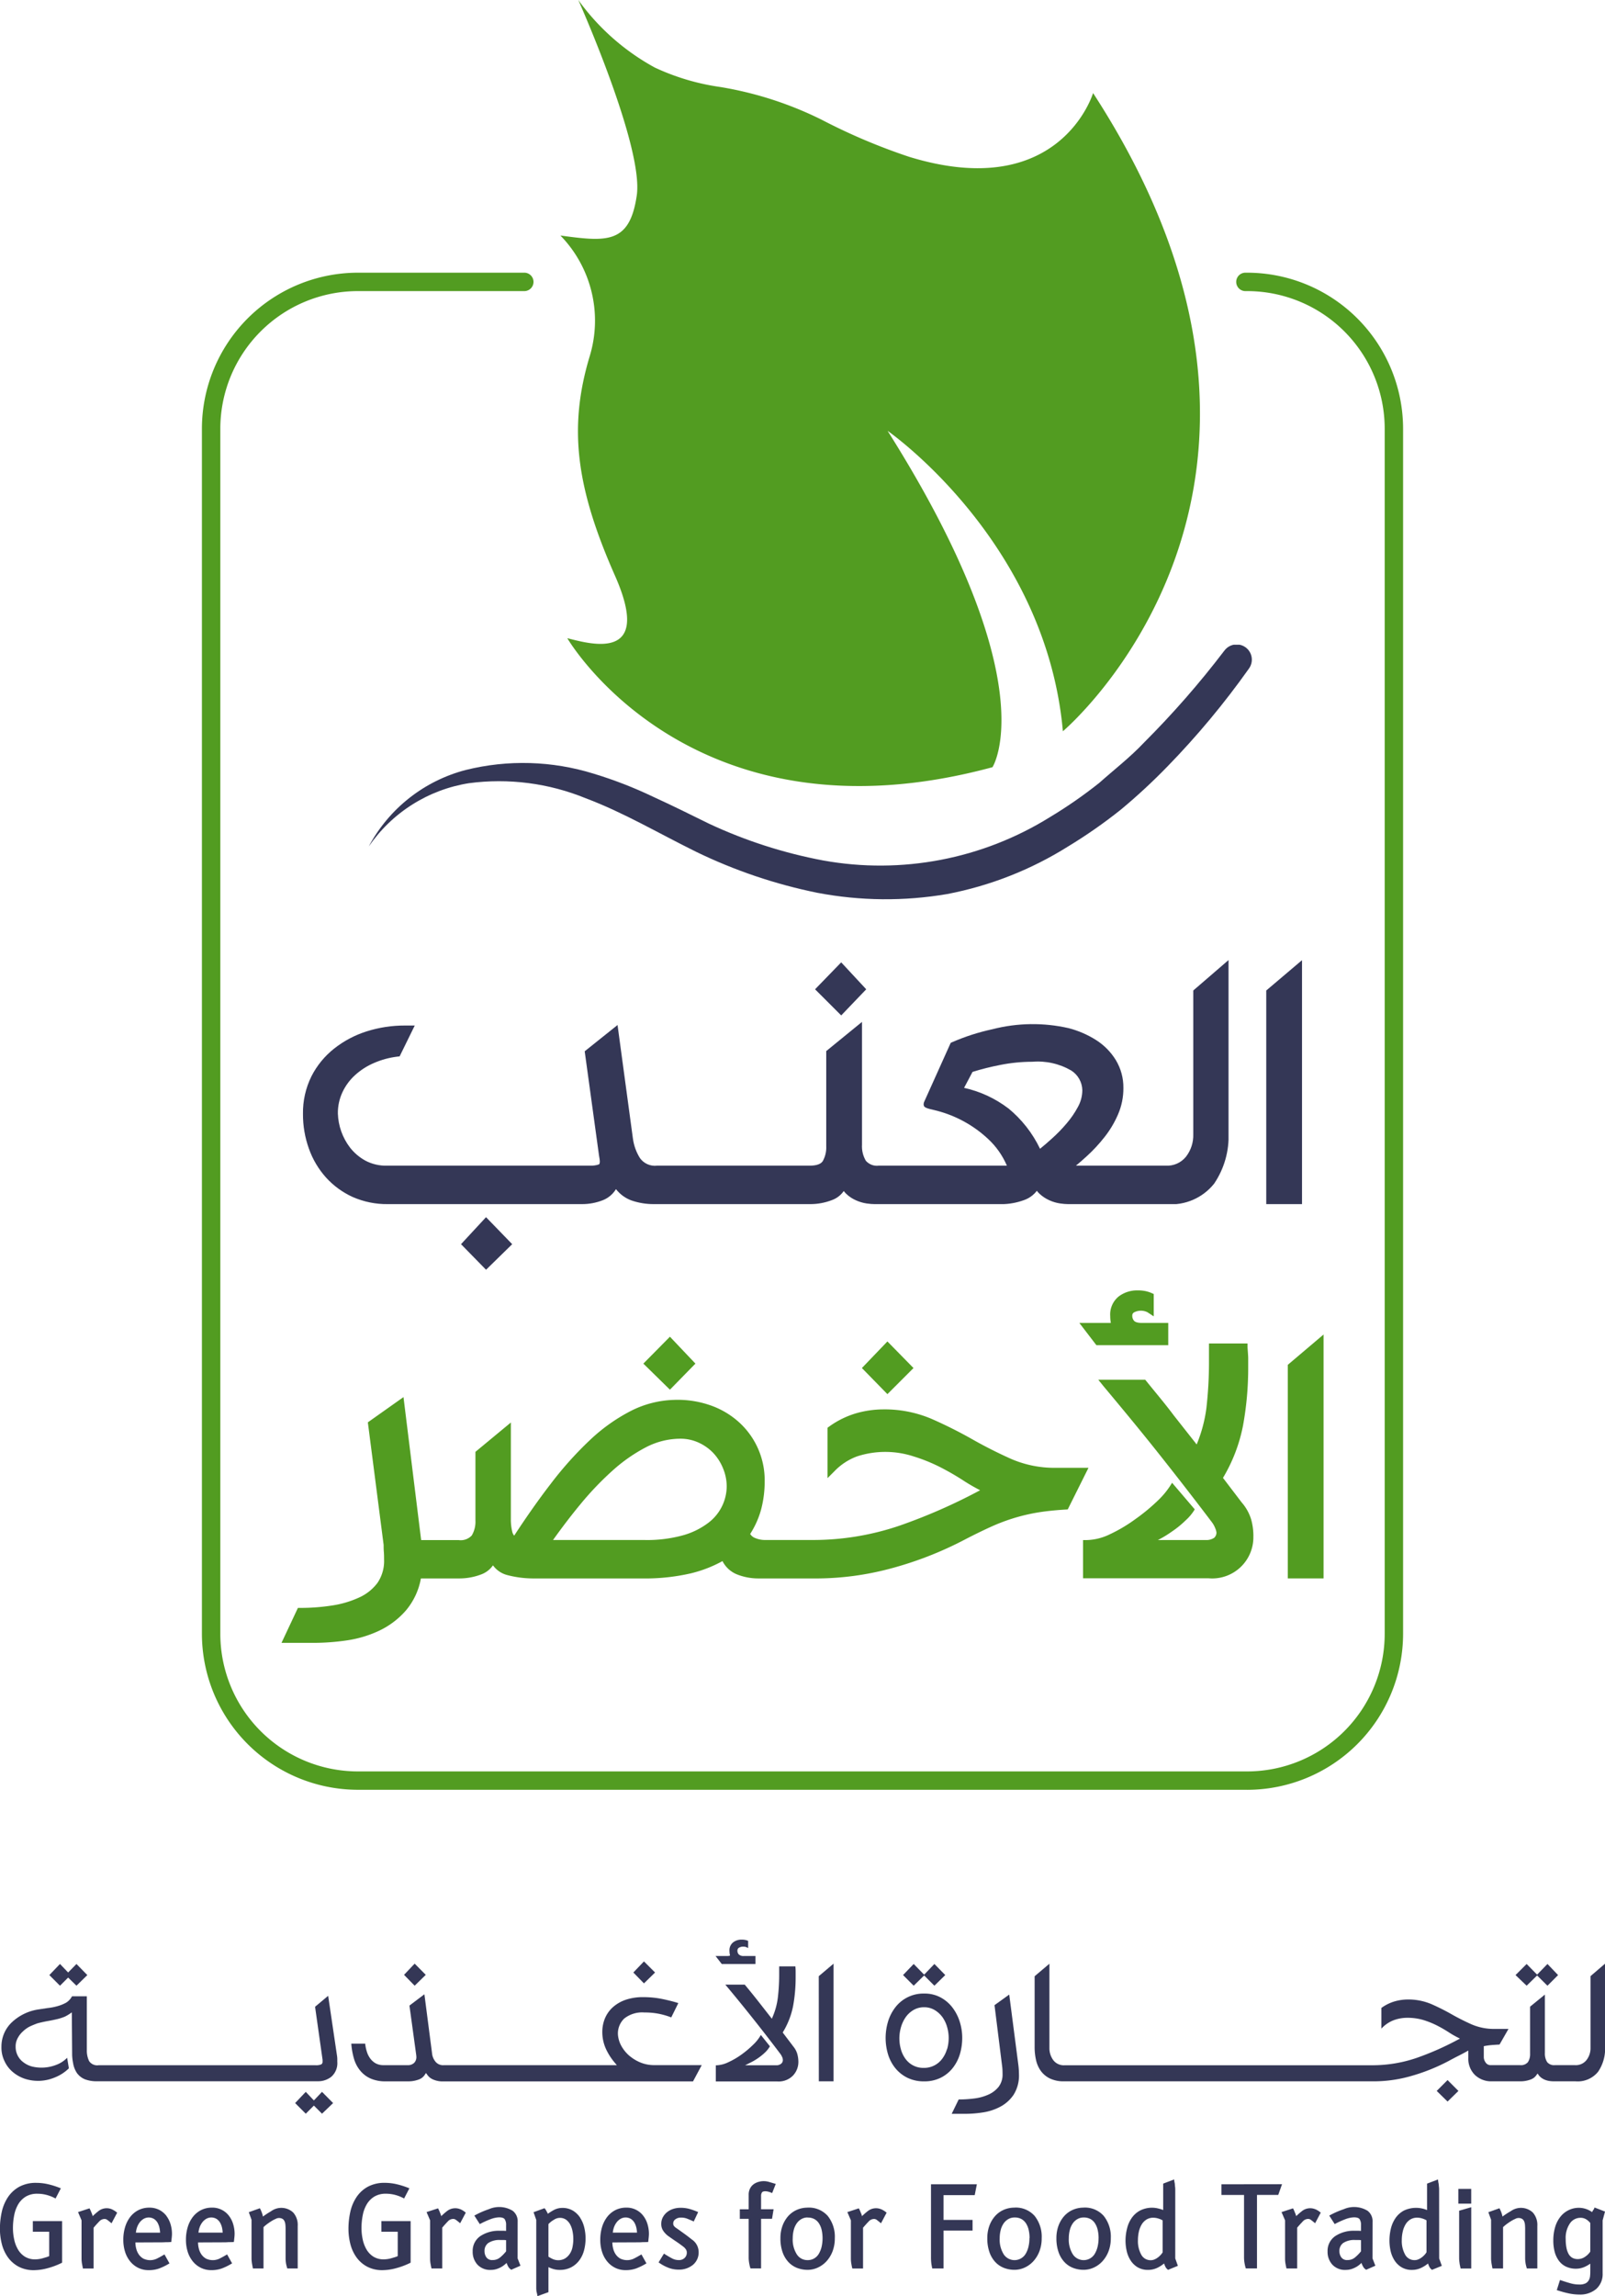 <svg id="logo" xmlns="http://www.w3.org/2000/svg" xmlns:xlink="http://www.w3.org/1999/xlink" width="102.627" height="146.765" viewBox="0 0 102.627 146.765">
  <defs>
    <clipPath id="clip-path">
      <rect id="Rectangle_2" data-name="Rectangle 2" width="102.627" height="146.765" fill="none"/>
    </clipPath>
    <clipPath id="clip-path-2">
      <path id="Path_41" data-name="Path 41" d="M78.3,41.573l-.025.032a57.805,57.805,0,0,1-5.127,5.862c-.889.943-1.907,1.727-2.867,2.581a29.387,29.387,0,0,1-3.138,2.177A20.548,20.548,0,0,1,52.638,55a30.536,30.536,0,0,1-7.294-2.347c-1.164-.572-2.3-1.14-3.565-1.717a26.8,26.8,0,0,0-3.82-1.484,15.218,15.218,0,0,0-8.18-.236,9.84,9.84,0,0,0-6.2,4.889,9.592,9.592,0,0,1,6.4-4.044,14.654,14.654,0,0,1,7.481.965c2.418.911,4.567,2.193,7.053,3.42a32.554,32.554,0,0,0,7.759,2.622,23.342,23.342,0,0,0,8.294.078,22.5,22.5,0,0,0,7.719-3.035,32.125,32.125,0,0,0,3.38-2.357,37.808,37.808,0,0,0,3-2.779,52.2,52.2,0,0,0,5.181-6.221A.97.97,0,0,0,78.3,41.573" fill="none"/>
    </clipPath>
    <linearGradient id="linear-gradient" x1="-0.417" y1="6.424" x2="-0.399" y2="6.424" gradientUnits="objectBoundingBox">
      <stop offset="0" stop-color="#77517e"/>
      <stop offset="1" stop-color="#343756"/>
    </linearGradient>
    <clipPath id="clip-path-4">
      <path id="Path_43" data-name="Path 43" d="M52.117,63.234l1.671,1.67,1.6-1.67-1.6-1.722Z" fill="none"/>
    </clipPath>
    <linearGradient id="linear-gradient-2" x1="-15.948" y1="25.134" x2="-15.642" y2="25.134" xlink:href="#linear-gradient"/>
    <clipPath id="clip-path-5">
      <path id="Path_44" data-name="Path 44" d="M29.479,79.526l1.6,1.635,1.672-1.635L31.078,77.8Z" fill="none"/>
    </clipPath>
    <linearGradient id="linear-gradient-3" x1="-9.012" y1="20.531" x2="-8.707" y2="20.531" xlink:href="#linear-gradient"/>
    <clipPath id="clip-path-6">
      <path id="Path_45" data-name="Path 45" d="M64.459,70.834a7.237,7.237,0,0,0-2.814-1.3l.541-1.021a16.914,16.914,0,0,1,1.788-.447,10.491,10.491,0,0,1,2.037-.2,4.262,4.262,0,0,1,2.484.558,1.532,1.532,0,0,1,.711,1.263,2.23,2.23,0,0,1-.281,1.066A5.842,5.842,0,0,1,68.2,71.81a9.658,9.658,0,0,1-.956.981h0c-.255.231-.5.443-.742.637a7.574,7.574,0,0,0-2.038-2.594M76.3,63.311V72.5a2.228,2.228,0,0,1-.469,1.439,1.541,1.541,0,0,1-1.3.567H68.8c.223-.187.448-.38.668-.583a9.925,9.925,0,0,0,1.162-1.249,6.43,6.43,0,0,0,.86-1.444,4.174,4.174,0,0,0,.342-1.688,3.372,3.372,0,0,0-.484-1.784,4,4,0,0,0-1.27-1.285,6.184,6.184,0,0,0-1.742-.754,10.338,10.338,0,0,0-4.879.068,13.557,13.557,0,0,0-2.576.829l-.091.041-1.71,3.8-.023.107c0,.235.115.261.864.436a7.608,7.608,0,0,1,3.261,1.8,5,5,0,0,1,1.2,1.707H56.19a.939.939,0,0,1-.826-.312,1.821,1.821,0,0,1-.246-1.029V65.319l-2.287,1.865v6.068a1.8,1.8,0,0,1-.221.965c-.123.193-.41.291-.85.291H42.008a1.175,1.175,0,0,1-1.083-.476,3.145,3.145,0,0,1-.457-1.267l-.981-7.247-2.1,1.679.914,6.655c.018.089.03.17.041.247a1.31,1.31,0,0,1,.012.144c0,.161-.053.182-.073.19a1.606,1.606,0,0,1-.56.075H24.755a2.806,2.806,0,0,1-1.4-.326,3.223,3.223,0,0,1-.977-.834,3.791,3.791,0,0,1-.774-2.177,3.13,3.13,0,0,1,.3-1.374,3.448,3.448,0,0,1,.809-1.086,4.308,4.308,0,0,1,1.217-.774,5.333,5.333,0,0,1,1.484-.4l.139-.016.967-1.971h-.627a8.009,8.009,0,0,0-2.45.374,6.531,6.531,0,0,0-2.077,1.1A5.342,5.342,0,0,0,19.912,68.8a5.227,5.227,0,0,0-.539,2.4,6.449,6.449,0,0,0,.378,2.218,5.527,5.527,0,0,0,1.09,1.842,5.215,5.215,0,0,0,1.713,1.251,5.414,5.414,0,0,0,2.245.454H37.224a3.641,3.641,0,0,0,1.327-.251,1.726,1.726,0,0,0,.835-.706,2.239,2.239,0,0,0,.989.723,4.366,4.366,0,0,0,1.435.234H51.844a3.849,3.849,0,0,0,1.335-.25,1.578,1.578,0,0,0,.772-.586,1.437,1.437,0,0,0,.164.184,2.154,2.154,0,0,0,.619.41,2.6,2.6,0,0,0,.675.2,4.333,4.333,0,0,0,.582.045h8.082a4.233,4.233,0,0,0,1.372-.248,1.773,1.773,0,0,0,.854-.606,1.175,1.175,0,0,0,.181.2,2.308,2.308,0,0,0,.623.408,2.54,2.54,0,0,0,.678.2,4.111,4.111,0,0,0,.552.045h6.255a3.513,3.513,0,0,0,3.047-1.311,5.387,5.387,0,0,0,.92-3.237V61.366Z" fill="none"/>
    </clipPath>
    <linearGradient id="linear-gradient-4" x1="-0.327" y1="5.475" x2="-0.31" y2="5.475" xlink:href="#linear-gradient"/>
    <clipPath id="clip-path-7">
      <path id="Path_46" data-name="Path 46" d="M80.967,63.311V76.965h2.287V61.372Z" fill="none"/>
    </clipPath>
    <linearGradient id="linear-gradient-5" x1="-35.403" y1="5.476" x2="-34.966" y2="5.476" xlink:href="#linear-gradient"/>
  </defs>
  <path id="Path_1" data-name="Path 1" d="M4.889,126.923l.694-.679-.694-.71-.532.544-.522-.544-.68.71.68.68.522-.521Z" fill="#343756"/>
  <path id="Path_2" data-name="Path 2" d="M27.224,126.229l-.71-.717-.679.717.679.694Z" fill="#343756"/>
  <path id="Path_3" data-name="Path 3" d="M41.886,126.08l-.71-.71-.679.71.679.694Z" fill="#343756"/>
  <g id="Group_2" data-name="Group 2">
    <g id="Group_1" data-name="Group 1" clip-path="url(#clip-path)">
      <path id="Path_4" data-name="Path 4" d="M46.149,125.535h2.157v-.511h-.74a.428.428,0,0,1-.325-.1.338.338,0,0,1-.089-.237.214.214,0,0,1,.1-.194.573.573,0,0,1,.545,0l.041.027v-.462l-.017-.008a1.1,1.1,0,0,0-.16-.05,1.129,1.129,0,0,0-.249-.022.863.863,0,0,0-.532.173.641.641,0,0,0-.236.552,1.1,1.1,0,0,0,.014.179l.02.12-.117.022h-.808Z" fill="#343756"/>
      <path id="Path_5" data-name="Path 5" d="M59.092,126.268l.655.655.695-.68-.695-.709-.655.684-.669-.684-.68.709.68.68Z" fill="#343756"/>
      <path id="Path_6" data-name="Path 6" d="M98.947,125.534l-.662.683-.669-.683-.71.71.71.679.669-.654.662.655.68-.68Z" fill="#343756"/>
      <path id="Path_7" data-name="Path 7" d="M20.983,127.57l-.837.7.461,3.256c0,.022.008.047.011.071a.305.305,0,0,0,.008.054l0,.118a.2.2,0,0,1-.062.167l-.027.019a.852.852,0,0,1-.347.052H6.3a.622.622,0,0,1-.6-.262,1.545,1.545,0,0,1-.148-.705V127.6H4.607l-.011.017a1.062,1.062,0,0,1-.374.394,2.613,2.613,0,0,1-.549.22,3.738,3.738,0,0,1-.611.118l-.619.093a3.153,3.153,0,0,0-1.733.866,2.133,2.133,0,0,0-.618,1.513,1.978,1.978,0,0,0,.2.931,1.991,1.991,0,0,0,.525.687,2.358,2.358,0,0,0,.761.43,2.742,2.742,0,0,0,1.9-.071,2.718,2.718,0,0,0,.926-.593h0l-.111-.676a1.872,1.872,0,0,1-.688.45,2.584,2.584,0,0,1-1.563.108,1.535,1.535,0,0,1-.515-.247A1.218,1.218,0,0,1,1,130.822a1.091,1.091,0,0,1,.139-.561,1.518,1.518,0,0,1,.332-.421,1.835,1.835,0,0,1,.448-.317q.219-.1.471-.193c.172-.048.352-.086.527-.123L3,129.191c.21-.034.412-.077.582-.115a3.317,3.317,0,0,0,.556-.172,2.5,2.5,0,0,0,.294-.167l.16-.108.021,2.74a3.3,3.3,0,0,0,.06.495,1.6,1.6,0,0,0,.246.64,1.193,1.193,0,0,0,.507.4,2.094,2.094,0,0,0,.8.127h14.11a1.35,1.35,0,0,0,.854-.292,1.158,1.158,0,0,0,.377-.96V131.6a1.572,1.572,0,0,0-.02-.215Z" fill="#343756"/>
      <path id="Path_8" data-name="Path 8" d="M19.551,133.708l-.68.717.68.68.519-.52.52.52.709-.68-.709-.717-.52.548Z" fill="#343756"/>
      <path id="Path_9" data-name="Path 9" d="M40.262,131.42a2.354,2.354,0,0,1-.52-.626,1.776,1.776,0,0,1-.231-.756,1.32,1.32,0,0,1,.407-1.019,1.843,1.843,0,0,1,1.288-.384,4.634,4.634,0,0,1,.934.085,4.806,4.806,0,0,1,.757.22l.024.008.453-.913-.03-.01c-.283-.089-.621-.174-1-.253a6.073,6.073,0,0,0-1.205-.118,3.405,3.405,0,0,0-1.138.172,2.4,2.4,0,0,0-.819.476,2.013,2.013,0,0,0-.5.707,2.273,2.273,0,0,0-.169.88,2.606,2.606,0,0,0,.26,1.134,3.893,3.893,0,0,0,.529.813l.141.168H28.367a.621.621,0,0,1-.5-.2,1.006,1.006,0,0,1-.23-.476l-.5-3.857-.956.723.43,3.138c.009.077.013.124.013.143a.525.525,0,0,1-.144.382.572.572,0,0,1-.426.145H24.521a1.019,1.019,0,0,1-.492-.113,1.1,1.1,0,0,1-.35-.306,1.431,1.431,0,0,1-.22-.438,2.556,2.556,0,0,1-.106-.493l0-.024h-.888l0,.031a4.586,4.586,0,0,0,.175.95,2.11,2.11,0,0,0,.4.751,1.8,1.8,0,0,0,.664.5,2.346,2.346,0,0,0,.959.177h1.474a1.9,1.9,0,0,0,.643-.119.752.752,0,0,0,.377-.294l.081-.121.086.118a.85.85,0,0,0,.376.3,1.534,1.534,0,0,0,.523.119H44.313L44.87,132H41.819a2.3,2.3,0,0,1-.838-.157,2.622,2.622,0,0,1-.719-.427" fill="#343756"/>
      <path id="Path_10" data-name="Path 10" d="M50.695,130.767l-.647-.852.035-.059a5.094,5.094,0,0,0,.631-1.643,10.05,10.05,0,0,0,.161-1.827v-.321c0-.086,0-.2-.015-.35v-.027H49.822v.541a12.294,12.294,0,0,1-.085,1.453,4.492,4.492,0,0,1-.315,1.19l-.067.162-.846-1.081c-.268-.342-.564-.708-.879-1.087l-.008-.01H46.38l.038.046c.575.686,1.162,1.406,1.745,2.14.571.718,1.153,1.469,1.729,2.232a.947.947,0,0,1,.117.2.491.491,0,0,1,.048.195.3.3,0,0,1-.108.24.474.474,0,0,1-.326.1H47.642l.388-.193a3.682,3.682,0,0,0,.433-.258,3.537,3.537,0,0,0,.441-.355,1.7,1.7,0,0,0,.316-.391l.009-.017-.579-.724-.02.037a2.629,2.629,0,0,1-.473.589,6.226,6.226,0,0,1-.74.623,4.925,4.925,0,0,1-.843.492,1.908,1.908,0,0,1-.775.2h-.028v1.032h3.937a1.283,1.283,0,0,0,1-.38,1.267,1.267,0,0,0,.342-.873,1.923,1.923,0,0,0-.072-.513,1.323,1.323,0,0,0-.279-.5" fill="#343756"/>
      <path id="Path_11" data-name="Path 11" d="M52.358,133.036H53.3v-7.522l-.946.8Z" fill="#343756"/>
      <path id="Path_12" data-name="Path 12" d="M61.365,129.215a2.958,2.958,0,0,0-.471-.906,2.351,2.351,0,0,0-.76-.641,2.139,2.139,0,0,0-1.028-.243,2.267,2.267,0,0,0-1.859.884,2.827,2.827,0,0,0-.464.906,3.639,3.639,0,0,0,.007,2.118,2.617,2.617,0,0,0,.479.885,2.312,2.312,0,0,0,.774.6,2.409,2.409,0,0,0,1.049.22,2.338,2.338,0,0,0,1.049-.227,2.256,2.256,0,0,0,.767-.613,2.674,2.674,0,0,0,.465-.885,3.635,3.635,0,0,0,.153-1.059,3.4,3.4,0,0,0-.161-1.037m-.812,1.756a1.9,1.9,0,0,1-.3.611,1.433,1.433,0,0,1-1.194.592A1.4,1.4,0,0,1,57.9,131.6a1.854,1.854,0,0,1-.294-.609,2.567,2.567,0,0,1,0-1.4,2.185,2.185,0,0,1,.295-.64,1.6,1.6,0,0,1,.5-.469,1.31,1.31,0,0,1,.684-.182,1.294,1.294,0,0,1,.682.181,1.681,1.681,0,0,1,.5.459,2.07,2.07,0,0,1,.294.626,2.512,2.512,0,0,1,.1.693,2.585,2.585,0,0,1-.1.719" fill="#343756"/>
      <path id="Path_13" data-name="Path 13" d="M64.532,127.489l-.941.678.487,3.9c.009.067.016.137.02.215s.007.171.007.278a1.289,1.289,0,0,1-.25.824,1.723,1.723,0,0,1-.656.5,3.1,3.1,0,0,1-.9.247,7.772,7.772,0,0,1-.989.063H61.3l-.447.918h.906a7.46,7.46,0,0,0,1.087-.089,3.448,3.448,0,0,0,1.111-.363,2.349,2.349,0,0,0,.859-.773,2.314,2.314,0,0,0,.339-1.309,4.929,4.929,0,0,0-.043-.616Z" fill="#343756"/>
      <path id="Path_14" data-name="Path 14" d="M92.56,134.328l.695-.679-.695-.695-.694.695Z" fill="#343756"/>
      <path id="Path_15" data-name="Path 15" d="M100.706,132H99.424a.561.561,0,0,1-.5-.2,1.016,1.016,0,0,1-.141-.576v-3.733l-.946.772v3a.952.952,0,0,1-.135.541A.573.573,0,0,1,97.2,132h-1.88A.366.366,0,0,1,95,131.84a.594.594,0,0,1-.123-.363v-.69l.084-.015c.128-.023.254-.04.374-.051.162-.014.34-.025.533-.036h.015l.573-1h-.881a3.6,3.6,0,0,1-1.477-.29c-.434-.193-.864-.41-1.279-.646s-.846-.452-1.295-.65a3.759,3.759,0,0,0-1.517-.294,3.076,3.076,0,0,0-.826.119,2.75,2.75,0,0,0-.842.413l-.012.008v1.321l.047-.048a2.069,2.069,0,0,1,.771-.5,2.518,2.518,0,0,1,.834-.144,3.56,3.56,0,0,1,1.039.144,5.543,5.543,0,0,1,.864.348,8.142,8.142,0,0,1,.763.44,5.754,5.754,0,0,0,.533.309l.173.089-.173.092a18.283,18.283,0,0,1-2.592,1.141,8.735,8.735,0,0,1-2.843.471H68.079a.841.841,0,0,1-.732-.329,1.281,1.281,0,0,1-.245-.783v-5.378l-.946.8v4.535a3.7,3.7,0,0,0,.09.822,1.915,1.915,0,0,0,.31.7,1.571,1.571,0,0,0,.585.482,2.027,2.027,0,0,0,.9.178h19.9a8.612,8.612,0,0,0,2.229-.322,12.233,12.233,0,0,0,2.436-.966c.249-.135.485-.26.706-.37q.222-.114.423-.224l.152-.084v.478a1.45,1.45,0,0,0,.419,1.078,1.509,1.509,0,0,0,1.1.41h1.837a1.85,1.85,0,0,0,.637-.119.736.736,0,0,0,.351-.265l.084-.116.082.117a.564.564,0,0,0,.073.082.973.973,0,0,0,.282.188,1.214,1.214,0,0,0,.315.091,2,2,0,0,0,.262.022h1.41a1.673,1.673,0,0,0,1.45-.617,2.622,2.622,0,0,0,.444-1.569v-5.337l-.932.8v4.577a1.236,1.236,0,0,1-.258.788.866.866,0,0,1-.732.324" fill="#343756"/>
      <rect id="Rectangle_1" data-name="Rectangle 1" width="0.823" height="0.942" transform="translate(93.249 139.912)" fill="#343756"/>
      <path id="Path_16" data-name="Path 16" d="M2.1,142.65H3.145v1.557a1.273,1.273,0,0,1-.154.06c-.084.027-.17.052-.259.077a1.7,1.7,0,0,1-.251.053,1.8,1.8,0,0,1-.231.017,1.216,1.216,0,0,1-.652-.168,1.331,1.331,0,0,1-.44-.449,2.1,2.1,0,0,1-.249-.643,3.39,3.39,0,0,1-.081-.737,4.237,4.237,0,0,1,.081-.832,2.194,2.194,0,0,1,.262-.7,1.425,1.425,0,0,1,.481-.483,1.4,1.4,0,0,1,.736-.182,2.284,2.284,0,0,1,.568.07,2.448,2.448,0,0,1,.513.192l.084.042.338-.65-.1-.039a4.93,4.93,0,0,0-.726-.225,3.347,3.347,0,0,0-.742-.085,2.228,2.228,0,0,0-1.085.246,2.082,2.082,0,0,0-.722.657,2.786,2.786,0,0,0-.4.94,4.961,4.961,0,0,0-.12,1.1,3.894,3.894,0,0,0,.121.967,2.55,2.55,0,0,0,.385.843,2.005,2.005,0,0,0,.681.6,2.059,2.059,0,0,0,.992.228,3.4,3.4,0,0,0,.893-.133,4.741,4.741,0,0,0,.849-.319l.053-.026v-2.657H2.1Z" fill="#343756"/>
      <path id="Path_17" data-name="Path 17" d="M7.153,141.214a.845.845,0,0,0-.869.125,4.7,4.7,0,0,0-.359.314c0-.013-.007-.026-.01-.039a.984.984,0,0,0-.069-.188,1.792,1.792,0,0,0-.085-.2l-.037-.073-.734.24.224.525V144.3c0,.089,0,.17.01.242a1.364,1.364,0,0,0,.028.193c.012.07.024.133.037.188L5.3,145h.684v-2.608c.124-.147.245-.28.361-.4a.464.464,0,0,1,.329-.159.273.273,0,0,1,.162.043c.057.039.125.092.206.159l.09.074.36-.678-.063-.05a1.451,1.451,0,0,0-.281-.168" fill="#343756"/>
      <path id="Path_18" data-name="Path 18" d="M10.646,141.641h0a1.383,1.383,0,0,0-.455-.385,1.366,1.366,0,0,0-.649-.147,1.517,1.517,0,0,0-.693.159,1.563,1.563,0,0,0-.525.438,2.035,2.035,0,0,0-.326.648,2.76,2.76,0,0,0-.113.8,2.532,2.532,0,0,0,.123.812,1.833,1.833,0,0,0,.342.611,1.538,1.538,0,0,0,.511.39,1.484,1.484,0,0,0,.636.138,1.975,1.975,0,0,0,.659-.1,3.742,3.742,0,0,0,.6-.286l.081-.047-.32-.573-.084.049c-.143.084-.283.161-.417.227a1,1,0,0,1-.856-.011.9.9,0,0,1-.285-.263,1.151,1.151,0,0,1-.164-.367,1.616,1.616,0,0,1-.053-.4l1.555-.007c.133,0,.25,0,.344-.009.109,0,.214,0,.313-.009l.081-.005.031-.29c.009-.09.014-.166.014-.228a2.143,2.143,0,0,0-.087-.605,1.664,1.664,0,0,0-.265-.537m-.408,1.064H8.69a1.388,1.388,0,0,1,.053-.275,1.182,1.182,0,0,1,.165-.347.888.888,0,0,1,.265-.253.652.652,0,0,1,.677,0,.72.72,0,0,1,.227.245,1.2,1.2,0,0,1,.125.347,2.043,2.043,0,0,1,.036.284" fill="#343756"/>
      <path id="Path_19" data-name="Path 19" d="M14.647,141.641a1.325,1.325,0,0,0-1.1-.533,1.523,1.523,0,0,0-.693.159,1.563,1.563,0,0,0-.525.438,2.013,2.013,0,0,0-.325.648,2.722,2.722,0,0,0-.114.8,2.527,2.527,0,0,0,.123.812,1.843,1.843,0,0,0,.342.611,1.538,1.538,0,0,0,.511.39,1.484,1.484,0,0,0,.636.138,1.975,1.975,0,0,0,.659-.1,3.7,3.7,0,0,0,.6-.286l.081-.047-.32-.573-.084.049c-.145.086-.285.162-.417.227a1,1,0,0,1-.856-.011.9.9,0,0,1-.285-.263,1.13,1.13,0,0,1-.164-.367,1.645,1.645,0,0,1-.053-.4l1.555-.007c.133,0,.25,0,.344-.009s.214,0,.314-.009l.079-.005.009-.079c.007-.055.014-.125.023-.211s.014-.166.014-.228a2.128,2.128,0,0,0-.087-.605,1.664,1.664,0,0,0-.265-.537m-.408,1.064H12.691a1.388,1.388,0,0,1,.053-.275,1.16,1.16,0,0,1,.166-.347.885.885,0,0,1,.264-.253.652.652,0,0,1,.677,0,.72.72,0,0,1,.227.245,1.2,1.2,0,0,1,.126.347,2.2,2.2,0,0,1,.035.284" fill="#343756"/>
      <path id="Path_20" data-name="Path 20" d="M17.34,141.335a5.38,5.38,0,0,0-.528.344,1.507,1.507,0,0,0-.081-.281,1.773,1.773,0,0,0-.075-.174l-.037-.077-.71.253.174.484V144.3c0,.074,0,.147.01.222a1.78,1.78,0,0,0,.027.2c.012.07.025.134.036.2l.016.076h.677v-2.643a2.527,2.527,0,0,1,.2-.172c.09-.069.185-.134.289-.2a2.127,2.127,0,0,1,.289-.155.451.451,0,0,1,.44,0,.346.346,0,0,1,.123.144.671.671,0,0,1,.058.223c.009.09.013.183.013.279V144.3c0,.074,0,.147.009.222a1.739,1.739,0,0,0,.029.208c.015.072.032.137.051.2l.02.068h.666v-2.718a1.191,1.191,0,0,0-.286-.857,1.111,1.111,0,0,0-1.414-.087" fill="#343756"/>
      <path id="Path_21" data-name="Path 21" d="M24.388,142.65h1.044v1.557a1.179,1.179,0,0,1-.154.06c-.084.027-.17.052-.259.077a1.685,1.685,0,0,1-.252.053,1.769,1.769,0,0,1-.23.017,1.222,1.222,0,0,1-.653-.168,1.334,1.334,0,0,1-.439-.448,2.135,2.135,0,0,1-.25-.644,3.431,3.431,0,0,1-.08-.737,4.215,4.215,0,0,1,.081-.832,2.156,2.156,0,0,1,.262-.7,1.419,1.419,0,0,1,.481-.484,1.4,1.4,0,0,1,.736-.182,2.284,2.284,0,0,1,.568.07,2.448,2.448,0,0,1,.513.192l.084.042.337-.65-.1-.039a4.977,4.977,0,0,0-.726-.225,3.354,3.354,0,0,0-.742-.085,2.228,2.228,0,0,0-1.085.246,2.065,2.065,0,0,0-.722.657,2.781,2.781,0,0,0-.4.94,4.942,4.942,0,0,0-.12,1.1,3.876,3.876,0,0,0,.121.967,2.528,2.528,0,0,0,.385.843,2,2,0,0,0,.681.6,2.055,2.055,0,0,0,.991.228,3.405,3.405,0,0,0,.894-.133,4.741,4.741,0,0,0,.849-.319l.053-.026v-2.657H24.388Z" fill="#343756"/>
      <path id="Path_22" data-name="Path 22" d="M29.439,141.214a.847.847,0,0,0-.869.125c-.113.088-.233.194-.359.314l-.01-.04a.942.942,0,0,0-.069-.186,1.566,1.566,0,0,0-.085-.2l-.036-.074-.735.24.225.525V144.3c0,.089,0,.17.009.242a1.342,1.342,0,0,0,.028.193c.012.07.024.133.036.188l.017.074h.685v-2.608c.123-.146.244-.279.36-.4a.464.464,0,0,1,.33-.159.272.272,0,0,1,.161.043c.057.039.126.092.206.158l.09.075.36-.678-.063-.049a1.335,1.335,0,0,0-.281-.169" fill="#343756"/>
      <path id="Path_23" data-name="Path 23" d="M33.1,142.015a.833.833,0,0,0-.321-.707,1.655,1.655,0,0,0-1.521-.1,5.589,5.589,0,0,0-.836.36l-.092.048.349.544.077-.041a6.228,6.228,0,0,1,.589-.265c.4-.158.8-.168.922-.013a.645.645,0,0,1,.094.386v.367c-.051,0-.1-.007-.154-.007h-.233a2.136,2.136,0,0,0-1.257.339,1.141,1.141,0,0,0-.493.983,1.21,1.21,0,0,0,.3.838,1.106,1.106,0,0,0,.863.342,1.231,1.231,0,0,0,.375-.058,1.634,1.634,0,0,0,.321-.145,1.662,1.662,0,0,0,.263-.2l.048-.045c0,.018.011.036.017.053a1.29,1.29,0,0,0,.088.188.509.509,0,0,0,.15.167l.043.03.588-.259-.183-.469Zm-.739,1.178v.708a2.628,2.628,0,0,1-.38.388.73.73,0,0,1-.484.17.446.446,0,0,1-.387-.161.669.669,0,0,1-.129-.409.612.612,0,0,1,.241-.52,1.284,1.284,0,0,1,.771-.192c.064,0,.139,0,.224,0,.049,0,.1.006.144.012" fill="#343756"/>
      <path id="Path_24" data-name="Path 24" d="M37.1,141.756a1.461,1.461,0,0,0-.465-.454,1.29,1.29,0,0,0-.681-.176,1.151,1.151,0,0,0-.575.153,3.837,3.837,0,0,0-.351.223.74.74,0,0,0-.084-.167.576.576,0,0,0-.085-.14l-.043-.051-.7.257.173.492v4.133c0,.082,0,.161,0,.238a2.2,2.2,0,0,0,.018.22,1.323,1.323,0,0,1,.041.17l.021.111.7-.253v-1.6a2.259,2.259,0,0,0,.244.1,1.448,1.448,0,0,0,.473.077,1.581,1.581,0,0,0,.715-.156,1.546,1.546,0,0,0,.52-.428,1.85,1.85,0,0,0,.318-.644,2.975,2.975,0,0,0,.021-1.478,1.992,1.992,0,0,0-.263-.625m-.438,1.348a2.542,2.542,0,0,1-.056.543,1.166,1.166,0,0,1-.181.428,1,1,0,0,1-.306.288.88.88,0,0,1-.76.035,1.953,1.953,0,0,1-.287-.158v-2.082a1.422,1.422,0,0,1,.345-.272.685.685,0,0,1,.784-.007.941.941,0,0,1,.265.312,1.584,1.584,0,0,1,.149.44,2.585,2.585,0,0,1,.047.473" fill="#343756"/>
      <path id="Path_25" data-name="Path 25" d="M41.14,141.641a1.325,1.325,0,0,0-1.1-.533,1.517,1.517,0,0,0-.693.159,1.565,1.565,0,0,0-.525.438,2.035,2.035,0,0,0-.326.648,2.76,2.76,0,0,0-.113.8,2.5,2.5,0,0,0,.123.812,1.833,1.833,0,0,0,.342.611,1.538,1.538,0,0,0,.511.39,1.484,1.484,0,0,0,.636.138,1.98,1.98,0,0,0,.659-.1,3.742,3.742,0,0,0,.6-.286l.081-.047-.32-.573-.084.049c-.143.084-.283.161-.417.227a1,1,0,0,1-.856-.011.9.9,0,0,1-.285-.263,1.151,1.151,0,0,1-.164-.367,1.616,1.616,0,0,1-.053-.4l1.555-.007c.133,0,.25,0,.344-.009s.214,0,.313-.009l.081-.005.031-.29c.009-.09.014-.166.014-.228a2.143,2.143,0,0,0-.087-.605,1.664,1.664,0,0,0-.265-.537m-.408,1.064H39.184a1.388,1.388,0,0,1,.053-.275,1.182,1.182,0,0,1,.165-.347.888.888,0,0,1,.265-.253.652.652,0,0,1,.677,0,.741.741,0,0,1,.227.245,1.2,1.2,0,0,1,.125.347,2.042,2.042,0,0,1,.036.284" fill="#343756"/>
      <path id="Path_26" data-name="Path 26" d="M44.214,143.127q-.228-.185-.464-.354c-.156-.114-.314-.226-.474-.338a.709.709,0,0,1-.182-.155.265.265,0,0,1-.047-.167.306.306,0,0,1,.136-.256.566.566,0,0,1,.353-.112,1.033,1.033,0,0,1,.384.062c.115.046.233.095.354.148l.085.038.282-.6-.091-.039a4.212,4.212,0,0,0-.454-.16,2.091,2.091,0,0,0-.587-.075,1.492,1.492,0,0,0-.467.072,1.209,1.209,0,0,0-.389.208,1.068,1.068,0,0,0-.27.326.908.908,0,0,0-.1.431.763.763,0,0,0,.115.418,1.391,1.391,0,0,0,.308.333c.171.122.34.24.509.353s.319.222.476.342a.718.718,0,0,1,.163.171.364.364,0,0,1,.062.216.45.45,0,0,1-.139.334.5.5,0,0,1-.368.137.89.89,0,0,1-.424-.1c-.132-.069-.283-.157-.45-.261l-.081-.051-.343.561.076.051a2.736,2.736,0,0,0,.575.3,1.766,1.766,0,0,0,.62.111,1.4,1.4,0,0,0,.92-.3,1.032,1.032,0,0,0,.371-.834.975.975,0,0,0-.457-.807" fill="#343756"/>
      <path id="Path_27" data-name="Path 27" d="M48.726,140.132h0c.053-.075.22-.087.386-.046a1.313,1.313,0,0,1,.173.055l.089.035.229-.582-.1-.03c-.1-.03-.205-.062-.318-.094a1.161,1.161,0,0,0-.671-.01.982.982,0,0,0-.308.141.768.768,0,0,0-.239.271.859.859,0,0,0-.095.417v.926h-.567v.61h.567V144.3a1.975,1.975,0,0,0,.046.427,1.592,1.592,0,0,0,.048.2l.02.068h.679v-3.172h.7l.1-.61h-.8v-.846a.405.405,0,0,1,.06-.237" fill="#343756"/>
      <path id="Path_28" data-name="Path 28" d="M51.643,141.109a1.7,1.7,0,0,0-.686.139,1.616,1.616,0,0,0-.556.4,1.957,1.957,0,0,0-.366.62,2.272,2.272,0,0,0-.133.794,2.644,2.644,0,0,0,.137.893,1.8,1.8,0,0,0,.378.636,1.522,1.522,0,0,0,.557.374,1.885,1.885,0,0,0,.669.12,1.55,1.55,0,0,0,.654-.146,1.746,1.746,0,0,0,.557-.409,2.013,2.013,0,0,0,.385-.638,2.334,2.334,0,0,0,.141-.83,2.129,2.129,0,0,0-.451-1.421,1.608,1.608,0,0,0-1.286-.534m0,.636a.872.872,0,0,1,.435.1.822.822,0,0,1,.292.279,1.335,1.335,0,0,1,.171.422,2.487,2.487,0,0,1-.01,1.085,1.62,1.62,0,0,1-.185.448.824.824,0,0,1-.3.286.81.81,0,0,1-.408.1.8.8,0,0,1-.679-.354,1.765,1.765,0,0,1-.27-1.05,2.091,2.091,0,0,1,.067-.527,1.3,1.3,0,0,1,.191-.422.907.907,0,0,1,.3-.273.783.783,0,0,1,.394-.1" fill="#343756"/>
      <path id="Path_29" data-name="Path 29" d="M56.345,141.214a.847.847,0,0,0-.869.125c-.112.088-.233.193-.359.314l-.01-.04a.941.941,0,0,0-.069-.186,1.719,1.719,0,0,0-.085-.2l-.037-.074-.734.241.225.524V144.3c0,.089,0,.17.009.242a1.386,1.386,0,0,0,.028.193c.011.07.024.133.036.188L54.5,145h.685v-2.608c.124-.147.245-.28.361-.4a.464.464,0,0,1,.33-.159.279.279,0,0,1,.161.042c.057.04.125.093.206.16l.09.074.359-.678-.062-.049a1.379,1.379,0,0,0-.281-.169" fill="#343756"/>
      <path id="Path_30" data-name="Path 30" d="M59.53,144.264a3.25,3.25,0,0,0,.028.462c.012.07.024.134.036.194l.015.077h.722v-2.422h1.856v-.682H60.331v-1.585h1.995l.136-.691H59.53Z" fill="#343756"/>
      <path id="Path_31" data-name="Path 31" d="M64.871,141.108a1.716,1.716,0,0,0-.688.139,1.6,1.6,0,0,0-.554.4,1.915,1.915,0,0,0-.366.619,2.276,2.276,0,0,0-.133.794,2.644,2.644,0,0,0,.137.893,1.791,1.791,0,0,0,.377.636,1.522,1.522,0,0,0,.557.374,1.865,1.865,0,0,0,.67.12,1.563,1.563,0,0,0,.653-.145,1.723,1.723,0,0,0,.557-.41,2.009,2.009,0,0,0,.385-.637,2.317,2.317,0,0,0,.142-.831,2.131,2.131,0,0,0-.451-1.421,1.608,1.608,0,0,0-1.286-.534m.953,1.955a2.3,2.3,0,0,1-.066.568,1.6,1.6,0,0,1-.185.448.83.83,0,0,1-1.382.035,1.772,1.772,0,0,1-.268-1.051,2.088,2.088,0,0,1,.065-.526,1.326,1.326,0,0,1,.191-.423.929.929,0,0,1,.3-.273.792.792,0,0,1,.4-.1.874.874,0,0,1,.435.1.838.838,0,0,1,.292.279,1.308,1.308,0,0,1,.171.422,2.354,2.354,0,0,1,.055.517" fill="#343756"/>
      <path id="Path_32" data-name="Path 32" d="M69.291,141.108a1.712,1.712,0,0,0-.688.139,1.608,1.608,0,0,0-.555.4,1.933,1.933,0,0,0-.366.619,2.276,2.276,0,0,0-.133.794,2.644,2.644,0,0,0,.137.893,1.775,1.775,0,0,0,.378.636,1.505,1.505,0,0,0,.557.374,1.857,1.857,0,0,0,.67.12,1.555,1.555,0,0,0,.652-.145,1.723,1.723,0,0,0,.557-.41,2.008,2.008,0,0,0,.385-.637,2.317,2.317,0,0,0,.142-.831,2.131,2.131,0,0,0-.451-1.421,1.606,1.606,0,0,0-1.285-.534m.953,1.955a2.323,2.323,0,0,1-.066.568,1.631,1.631,0,0,1-.186.448.829.829,0,0,1-1.381.035,1.766,1.766,0,0,1-.269-1.051,2.043,2.043,0,0,1,.066-.526,1.3,1.3,0,0,1,.19-.423.922.922,0,0,1,.3-.273.776.776,0,0,1,.395-.1.871.871,0,0,1,.434.1.822.822,0,0,1,.292.279,1.308,1.308,0,0,1,.171.422,2.321,2.321,0,0,1,.056.517" fill="#343756"/>
      <path id="Path_33" data-name="Path 33" d="M75.149,140.02c0-.08,0-.156-.01-.229s-.012-.134-.019-.2-.024-.116-.03-.163l-.014-.121-.7.267v1.688a1.651,1.651,0,0,0-.284-.091,1.678,1.678,0,0,0-1.194.123,1.524,1.524,0,0,0-.53.47,1.977,1.977,0,0,0-.3.672,3.146,3.146,0,0,0-.1.778,3,3,0,0,0,.076.67,1.854,1.854,0,0,0,.25.6,1.372,1.372,0,0,0,.45.437,1.281,1.281,0,0,0,.662.167,1.371,1.371,0,0,0,.644-.156,2.1,2.1,0,0,0,.384-.255c.007.023.014.044.021.064a1.408,1.408,0,0,0,.073.165.515.515,0,0,0,.115.142l.045.037.628-.257-.168-.471Zm-.806,1.906v2.036a.866.866,0,0,1-.126.168,1.158,1.158,0,0,1-.194.174.957.957,0,0,1-.216.121.569.569,0,0,1-.208.043.671.671,0,0,1-.617-.339,1.785,1.785,0,0,1-.22-.937,2.522,2.522,0,0,1,.061-.557,1.572,1.572,0,0,1,.185-.461.948.948,0,0,1,.306-.308.815.815,0,0,1,.441-.113,1.112,1.112,0,0,1,.337.06,1.04,1.04,0,0,1,.251.113" fill="#343756"/>
      <path id="Path_34" data-name="Path 34" d="M78.1,139.617v.682h1.446v3.965a2.15,2.15,0,0,0,.046.462,1.893,1.893,0,0,0,.047.2l.02.068h.715v-4.7h1.36l.242-.682Z" fill="#343756"/>
      <path id="Path_35" data-name="Path 35" d="M84.107,141.214a.847.847,0,0,0-.869.125q-.171.135-.359.314c0-.014-.007-.026-.01-.039a.894.894,0,0,0-.069-.187,1.719,1.719,0,0,0-.084-.2l-.037-.074-.735.24.225.525V144.3c0,.089,0,.17.009.242a1.425,1.425,0,0,0,.028.194c.012.07.025.132.037.187l.016.074h.685v-2.608c.123-.146.244-.279.36-.4a.464.464,0,0,1,.33-.159.272.272,0,0,1,.161.043c.057.039.125.092.206.159l.09.074.361-.678-.064-.05a1.375,1.375,0,0,0-.281-.168" fill="#343756"/>
      <path id="Path_36" data-name="Path 36" d="M87.765,142.015a.834.834,0,0,0-.322-.707,1.655,1.655,0,0,0-1.521-.1,5.649,5.649,0,0,0-.836.36l-.092.048.349.544.077-.041a6.252,6.252,0,0,1,.588-.265c.4-.158.806-.168.923-.013a.645.645,0,0,1,.094.386v.367c-.051,0-.1-.007-.154-.007h-.232a2.138,2.138,0,0,0-1.258.339,1.141,1.141,0,0,0-.493.983,1.21,1.21,0,0,0,.3.838,1.1,1.1,0,0,0,.862.342,1.247,1.247,0,0,0,.376-.058,1.691,1.691,0,0,0,.32-.145,1.646,1.646,0,0,0,.264-.2l.047-.045c.005.019.011.036.017.053a1.084,1.084,0,0,0,.089.189.478.478,0,0,0,.149.167l.044.03.587-.259-.182-.469Zm-.74,1.178v.708a2.581,2.581,0,0,1-.38.388.73.73,0,0,1-.484.17.446.446,0,0,1-.387-.161.669.669,0,0,1-.129-.409.612.612,0,0,1,.241-.52,1.284,1.284,0,0,1,.771-.192c.065,0,.138,0,.224,0,.049,0,.1.006.144.012" fill="#343756"/>
      <path id="Path_37" data-name="Path 37" d="M92.02,140.021c0-.08,0-.156-.009-.229s-.012-.134-.019-.2a1.444,1.444,0,0,1-.03-.163l-.014-.121-.7.267v1.689a1.813,1.813,0,0,0-1.478.031,1.535,1.535,0,0,0-.531.47,2.02,2.02,0,0,0-.3.671,3.209,3.209,0,0,0-.094.779,3.018,3.018,0,0,0,.075.67,1.912,1.912,0,0,0,.25.6,1.382,1.382,0,0,0,.451.436,1.263,1.263,0,0,0,.661.168,1.363,1.363,0,0,0,.644-.157,2.069,2.069,0,0,0,.385-.254.534.534,0,0,0,.021.064,1.47,1.47,0,0,0,.072.163.488.488,0,0,0,.116.143l.044.037.629-.256-.169-.472Zm-.806,1.9v2.037a.934.934,0,0,1-.124.168,1.332,1.332,0,0,1-.195.174.968.968,0,0,1-.216.12.555.555,0,0,1-.209.043.671.671,0,0,1-.616-.338,1.79,1.79,0,0,1-.221-.937,2.448,2.448,0,0,1,.063-.558,1.538,1.538,0,0,1,.184-.46.951.951,0,0,1,.306-.309.833.833,0,0,1,.441-.112,1.1,1.1,0,0,1,.336.06,1.081,1.081,0,0,1,.251.112" fill="#343756"/>
      <path id="Path_38" data-name="Path 38" d="M93.3,144.3c0,.075,0,.148.009.222s.015.144.027.206.026.135.042.2l.018.073h.678v-3.92l-.774.223Z" fill="#343756"/>
      <path id="Path_39" data-name="Path 39" d="M96.6,141.335a5.38,5.38,0,0,0-.528.344,1.616,1.616,0,0,0-.08-.281c-.026-.067-.051-.125-.076-.175l-.038-.075-.709.252.174.484V144.3c0,.074,0,.147.01.222a1.78,1.78,0,0,0,.027.2c.012.07.024.134.036.2l.015.076h.678v-2.643a2.437,2.437,0,0,1,.2-.172c.091-.069.185-.134.289-.2a2.312,2.312,0,0,1,.29-.155.442.442,0,0,1,.439,0,.351.351,0,0,1,.124.143.677.677,0,0,1,.058.224q.012.135.012.279V144.3c0,.074,0,.147.01.223a1.949,1.949,0,0,0,.029.207c.015.072.032.137.05.2l.021.068H98.3v-2.718a1.191,1.191,0,0,0-.286-.857,1.11,1.11,0,0,0-1.414-.087" fill="#343756"/>
      <path id="Path_40" data-name="Path 40" d="M101.96,141.1l-.036.087a.268.268,0,0,1-.05.076c-.019.031-.04.067-.061.11l-.011.02a1.8,1.8,0,0,0-.313-.171,1.472,1.472,0,0,0-1.157.032,1.535,1.535,0,0,0-.526.4,1.918,1.918,0,0,0-.357.664,2.95,2.95,0,0,0-.127.9,2.807,2.807,0,0,0,.085.709,1.683,1.683,0,0,0,.268.571,1.207,1.207,0,0,0,.464.383,1.487,1.487,0,0,0,.648.132,1.356,1.356,0,0,0,.566-.131,2.04,2.04,0,0,0,.333-.193v.447c0,.108,0,.219-.013.332a.658.658,0,0,1-.08.276.52.52,0,0,1-.2.2.868.868,0,0,1-.414.078,2.021,2.021,0,0,1-.584-.084c-.195-.056-.38-.115-.555-.174l-.091-.031-.205.646.09.029a6.524,6.524,0,0,0,.665.18,3.348,3.348,0,0,0,.689.076,1.586,1.586,0,0,0,1.076-.355,1.265,1.265,0,0,0,.412-1v-3.388l.152-.561Zm-.274.992v1.826a1.136,1.136,0,0,1-.315.318.8.8,0,0,1-.473.161.716.716,0,0,1-.368-.086.658.658,0,0,1-.234-.248,1.344,1.344,0,0,1-.136-.4,2.746,2.746,0,0,1-.046-.528,1.647,1.647,0,0,1,.281-1.035.811.811,0,0,1,.659-.342.681.681,0,0,1,.373.1.993.993,0,0,1,.259.234" fill="#343756"/>
    </g>
  </g>
  <g id="Group_4" data-name="Group 4">
    <g id="Group_3" data-name="Group 3" clip-path="url(#clip-path-2)">
      <rect id="Rectangle_3" data-name="Rectangle 3" width="56.567" height="16.43" transform="translate(23.574 41.21)" fill="url(#linear-gradient)"/>
    </g>
  </g>
  <g id="Group_6" data-name="Group 6">
    <g id="Group_5" data-name="Group 5" clip-path="url(#clip-path)">
      <path id="Path_42" data-name="Path 42" d="M67.963,46.742S86.326,31.248,69.894,5.948c0,0-2.1,7.04-11.763,4.075a38.248,38.248,0,0,1-5.573-2.36,22.906,22.906,0,0,0-6.49-2.1,14.735,14.735,0,0,1-4.2-1.246A14.71,14.71,0,0,1,36.977,0s4.194,9.381,3.739,12.494-1.911,2.961-4.882,2.56a7.8,7.8,0,0,1,1.88,7.692c-1.4,4.627-.855,8.476,1.612,14.057s-1.641,4.337-3.052,3.99c0,0,7.841,13.474,27.187,8.245,0,0,3.48-5.371-6.707-21.5,0,0,10.116,7.01,11.209,19.2" fill="#529c21"/>
    </g>
  </g>
  <g id="Group_8" data-name="Group 8">
    <g id="Group_7" data-name="Group 7" clip-path="url(#clip-path-4)">
      <rect id="Rectangle_5" data-name="Rectangle 5" width="3.268" height="3.392" transform="translate(52.117 61.512)" fill="url(#linear-gradient-2)"/>
    </g>
  </g>
  <g id="Group_10" data-name="Group 10">
    <g id="Group_9" data-name="Group 9" clip-path="url(#clip-path-5)">
      <rect id="Rectangle_6" data-name="Rectangle 6" width="3.271" height="3.359" transform="translate(29.479 77.802)" fill="url(#linear-gradient-3)"/>
    </g>
  </g>
  <g id="Group_12" data-name="Group 12">
    <g id="Group_11" data-name="Group 11" clip-path="url(#clip-path-6)">
      <rect id="Rectangle_7" data-name="Rectangle 7" width="59.182" height="15.599" transform="translate(19.373 61.366)" fill="url(#linear-gradient-4)"/>
    </g>
  </g>
  <g id="Group_14" data-name="Group 14">
    <g id="Group_13" data-name="Group 13" clip-path="url(#clip-path-7)">
      <rect id="Rectangle_8" data-name="Rectangle 8" width="2.287" height="15.593" transform="translate(80.967 61.372)" fill="url(#linear-gradient-5)"/>
    </g>
  </g>
  <g id="Group_16" data-name="Group 16">
    <g id="Group_15" data-name="Group 15" clip-path="url(#clip-path)">
      <path id="Path_47" data-name="Path 47" d="M79.746,114.4H22.881a9.982,9.982,0,0,1-9.97-9.97V27.4a9.981,9.981,0,0,1,9.97-9.97H33.5a.589.589,0,1,1,0,1.177H22.881A8.8,8.8,0,0,0,14.088,27.4v77.032a8.8,8.8,0,0,0,8.793,8.794H79.746a8.8,8.8,0,0,0,8.794-8.794V27.4a8.8,8.8,0,0,0-8.794-8.793h-.135a.589.589,0,0,1,0-1.177h.135a9.981,9.981,0,0,1,9.97,9.97v77.032a9.982,9.982,0,0,1-9.97,9.97" fill="#529c21"/>
      <path id="Path_48" data-name="Path 48" d="M44.467,87.16l-1.63-1.719-1.7,1.719,1.7,1.666Z" fill="#529c21"/>
      <path id="Path_49" data-name="Path 49" d="M58.411,87.443l-1.668-1.7-1.632,1.7,1.632,1.668Z" fill="#529c21"/>
      <path id="Path_50" data-name="Path 50" d="M70.106,85.983H74.7V84.56H73.022c-.332,0-.451-.079-.5-.128A.477.477,0,0,1,72.4,84.1a.226.226,0,0,1,.111-.213.942.942,0,0,1,.861-.01l.4.263V82.71l-.158-.069a2.117,2.117,0,0,0-.354-.113,2.449,2.449,0,0,0-.54-.049,1.951,1.951,0,0,0-1.182.384,1.482,1.482,0,0,0-.548,1.262,2.378,2.378,0,0,0,.032.388l.006.047H69.016Z" fill="#529c21"/>
      <path id="Path_51" data-name="Path 51" d="M52.343,100.891a18.464,18.464,0,0,0,4.479-.6A22.911,22.911,0,0,0,61.706,98.4c.6-.312,1.16-.583,1.656-.809a12.229,12.229,0,0,1,1.506-.568,11.893,11.893,0,0,1,1.528-.354c.51-.081,1.091-.142,1.73-.18l.148-.01L69.6,93.82H67.529a6.957,6.957,0,0,1-2.852-.558c-.861-.384-1.711-.813-2.525-1.276a28.688,28.688,0,0,0-2.6-1.3,7.659,7.659,0,0,0-3.094-.6,6.374,6.374,0,0,0-1.7.244,5.7,5.7,0,0,0-1.735.85l-.108.078v3.221l.441-.441a3.86,3.86,0,0,1,1.451-.95,5.835,5.835,0,0,1,3.6,0,10.8,10.8,0,0,1,1.686.678,16.337,16.337,0,0,1,1.5.863,11.881,11.881,0,0,0,1.078.625,35.864,35.864,0,0,1-5.125,2.254,17.167,17.167,0,0,1-5.586.926H48.89a1.609,1.609,0,0,1-.611-.129.626.626,0,0,1-.311-.257,5.671,5.671,0,0,0,.7-1.567,7,7,0,0,0,.227-1.793,5,5,0,0,0-1.582-3.727,5.344,5.344,0,0,0-1.774-1.094,6.355,6.355,0,0,0-2.469-.388,6.5,6.5,0,0,0-2.678.678,11.335,11.335,0,0,0-2.675,1.894A22.858,22.858,0,0,0,35.2,94.863c-.77,1-1.55,2.111-2.321,3.292a.561.561,0,0,1-.123-.241,3.342,3.342,0,0,1-.091-.82V90.925L30.4,92.8v4.381a1.738,1.738,0,0,1-.23.959.964.964,0,0,1-.841.3h-2.4L25.8,89.3l-2.279,1.614,1.009,7.834c0,.14,0,.288.014.449s.014.308.014.471a2.488,2.488,0,0,1-.416,1.5,3,3,0,0,1-1.157.932,6.383,6.383,0,0,1-1.725.517,13.136,13.136,0,0,1-2.048.158h-.163L18,105.009H20.09a14.894,14.894,0,0,0,2.031-.15,7.318,7.318,0,0,0,2.1-.616,5.227,5.227,0,0,0,1.751-1.325,4.368,4.368,0,0,0,.941-2.027h2.472a3.923,3.923,0,0,0,1.363-.249,1.581,1.581,0,0,0,.774-.588,1.625,1.625,0,0,0,.921.624,6.6,6.6,0,0,0,1.726.213h6.863a13.077,13.077,0,0,0,3.148-.326,8.174,8.174,0,0,0,2.017-.782,1.789,1.789,0,0,0,.91.843,3.692,3.692,0,0,0,1.384.265ZM41.206,98.434H35.362c.573-.8,1.152-1.563,1.735-2.266a19.631,19.631,0,0,1,2.086-2.184A10.264,10.264,0,0,1,41.316,92.5,4.8,4.8,0,0,1,43.5,91.96a2.779,2.779,0,0,1,1.178.253,3.029,3.029,0,0,1,.939.669,3.169,3.169,0,0,1,.62.983,3.019,3.019,0,0,1,.23,1.148,2.926,2.926,0,0,1-.28,1.221l0,0A2.94,2.94,0,0,1,45.3,97.33a4.82,4.82,0,0,1-1.614.8,8.632,8.632,0,0,1-2.476.305" fill="#529c21"/>
      <path id="Path_52" data-name="Path 52" d="M80.143,98.191a2.632,2.632,0,0,1-2.857,2.691H69.253V98.439H69.5a3.581,3.581,0,0,0,1.47-.372,9.774,9.774,0,0,0,1.636-.973,12.148,12.148,0,0,0,1.449-1.2,5.179,5.179,0,0,0,.89-1.118l1.45,1.7a3.041,3.041,0,0,1-.58.7,6.2,6.2,0,0,1-.89.724,6.811,6.811,0,0,1-.891.538H77.12a.9.9,0,0,0,.518-.145.448.448,0,0,0,.145-.331.9.9,0,0,0-.083-.29,1.562,1.562,0,0,0-.207-.372c-1.16-1.532-2.319-3.023-3.437-4.431s-2.3-2.836-3.478-4.244l-.352-.435h3l.083.1c.6.745,1.2,1.449,1.739,2.173l1.47,1.864a9.2,9.2,0,0,0,.621-2.319,25.966,25.966,0,0,0,.166-2.857V85.872H79.77v.249c.021.31.042.538.042.7v.641a20.438,20.438,0,0,1-.332,3.665A10.351,10.351,0,0,1,78.2,94.464l1.2,1.574a2.965,2.965,0,0,1,.6,1.076,3.943,3.943,0,0,1,.145,1.077" fill="#529c21"/>
      <path id="Path_53" data-name="Path 53" d="M82.344,100.89h2.287V85.3l-2.287,1.938Z" fill="#529c21"/>
    </g>
  </g>
</svg>
